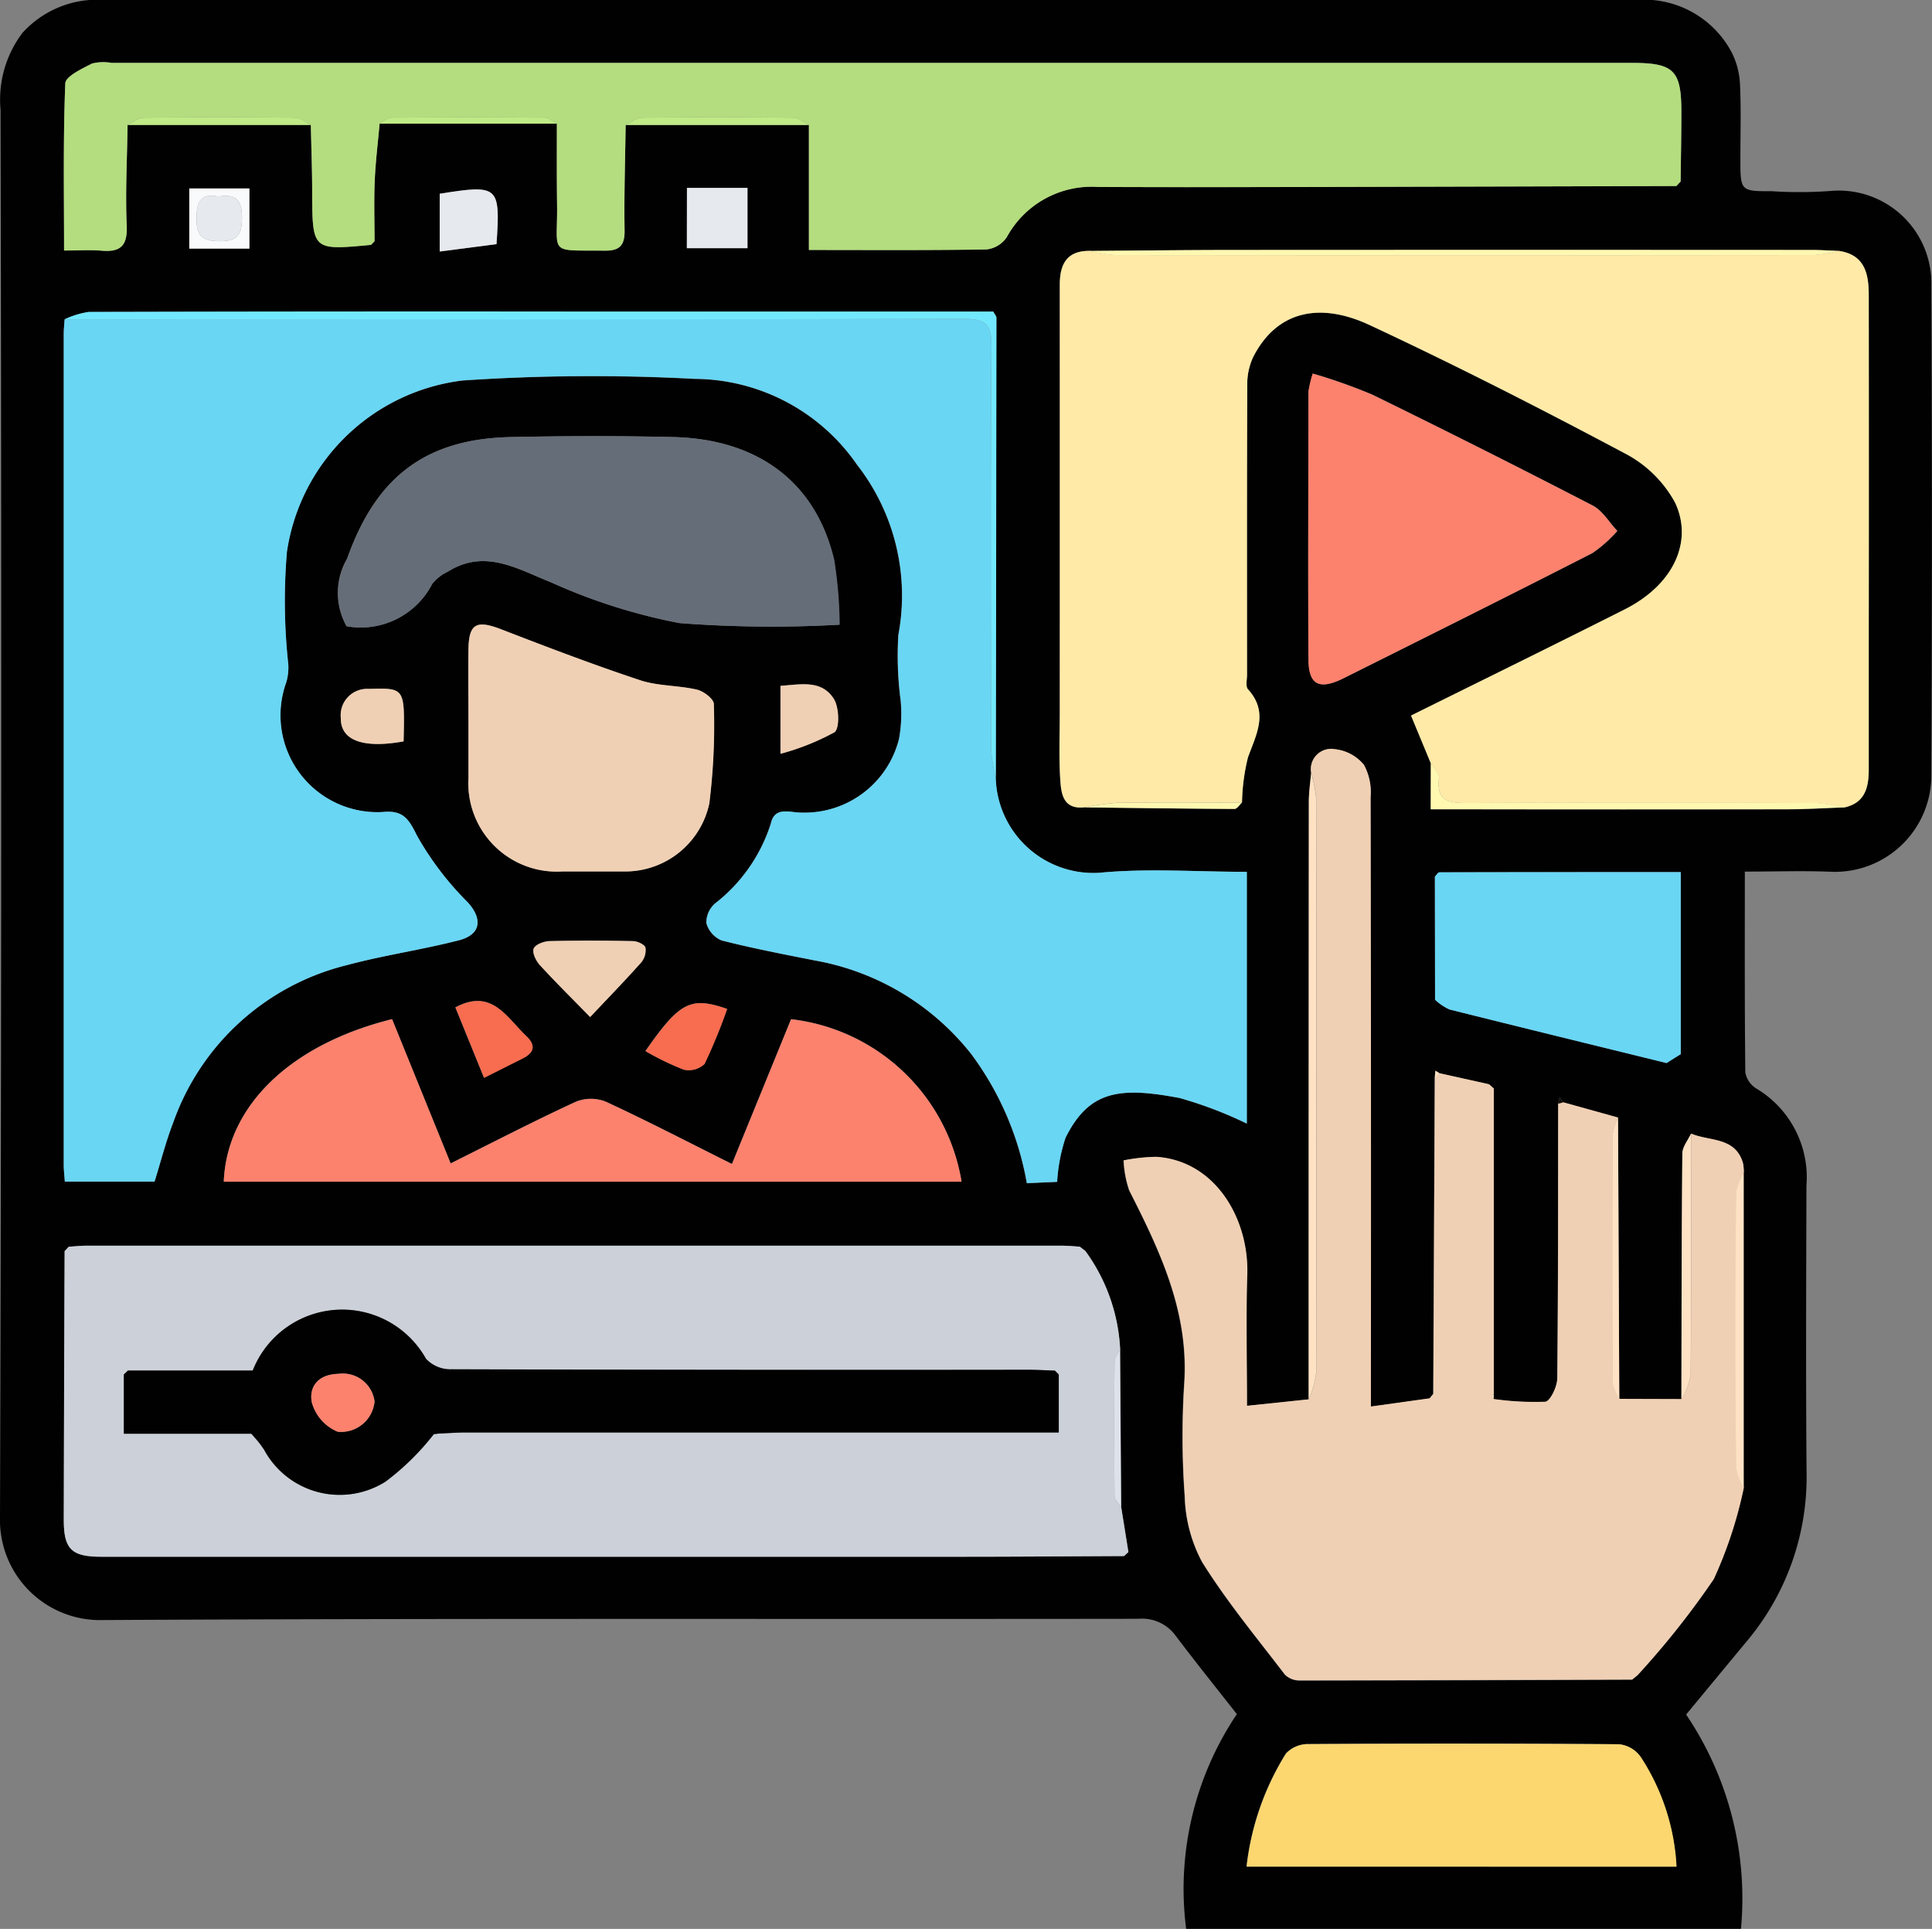 <svg id="Grupo_261806" data-name="Grupo 261806" xmlns="http://www.w3.org/2000/svg" xmlns:xlink="http://www.w3.org/1999/xlink" width="70.729" height="70.612" viewBox="0 0 70.729 70.612">
  <rect x="0" y="0" width="70.729" height="70.612" fill="#808080" stroke="none"/>
  <defs>
    <clipPath id="clip-path">
      <rect id="Rectángulo_325450" data-name="Rectángulo 325450" width="70.729" height="70.612" fill="none"/>
    </clipPath>
  </defs>
  <g id="Grupo_261644" data-name="Grupo 261644" clip-path="url(#clip-path)">
    <path id="Trazado_279361" data-name="Trazado 279361" d="M63.877,31.908c0,2.5-.01,4.927.018,7.354a.872.872,0,0,0,.407.589,3.784,3.784,0,0,1,1.83,3.559c-.008,3.489-.025,6.978.005,10.467a9.344,9.344,0,0,1-2.22,6.243c-.721.869-1.44,1.74-2.189,2.645a12.035,12.035,0,0,1,2.007,7.846H43.424A11.473,11.473,0,0,1,45.28,62.75c-.748-.954-1.508-1.9-2.236-2.864a1.517,1.517,0,0,0-1.364-.626c-12.636.018-25.271-.022-37.907.046A3.663,3.663,0,0,1,0,55.542Q.078,29.78.02,4.017a4.05,4.05,0,0,1,.8-2.81A3.687,3.687,0,0,1,3.836,0Q14.622,0,25.407,0H59.884A3.63,3.63,0,0,1,63.4,1.926a2.877,2.877,0,0,1,.3,1.168c.043.9.014,1.8.014,2.706,0,1.2,0,1.2,1.155,1.2a15.539,15.539,0,0,0,2.254-.018,3.39,3.39,0,0,1,3.582,3.448q.042,8.978,0,17.957a3.531,3.531,0,0,1-3.618,3.528c-1.044-.045-2.091-.008-3.209-.008m-11.347.182q0,2.253.006,4.506a1.911,1.911,0,0,0,.529.357c2.645.665,5.3,1.311,7.945,1.961l.522-.328V31.926c-2.982,0-5.908,0-8.835.007-.056,0-.112.1-.167.158M13.9,4.526h6.487c0,.989-.005,1.978.008,2.967.025,1.853-.357,1.661,1.752,1.682.536.005.728-.192.719-.743-.021-1.285.022-2.572.039-3.858h6.709V9.148c2.306,0,4.409.016,6.51-.02a1.035,1.035,0,0,0,.735-.45,3.538,3.538,0,0,1,3.328-1.838c2.855.018,5.71.009,8.565,0q6.31-.011,12.62-.033l.155-.165c.01-.841.025-1.682.027-2.523,0-1.549-.268-1.819-1.818-1.819H4.083a1.711,1.711,0,0,0-.713.023c-.369.19-.97.468-.98.729-.081,2.026-.045,4.057-.045,6.116.531,0,.953-.029,1.369.006.688.059.957-.17.924-.913-.053-1.227.015-2.46.032-3.69h6.708c.017.806.047,1.611.049,2.417.007,2.173,0,2.173,2.131,1.976.044,0,.082-.071.152-.135,0-.72-.024-1.467.007-2.212.029-.7.117-1.4.179-2.094M59.941,61.332a30.754,30.754,0,0,0,2.793-3.521,15.689,15.689,0,0,0,1.1-3.346q0-5.771,0-11.542a1.738,1.738,0,0,0-.03-.335c-.279-.975-1.224-.793-1.9-1.085-.11.241-.314.481-.316.724-.029,3-.028,6-.035,9l-2.273-.007L59.236,40.92l-2.017-.561-.119-.2-.059.243c0,3.355,0,6.71-.032,10.064,0,.3-.26.836-.44.855a10.743,10.743,0,0,1-1.892-.1l.007-.177q0-5.6,0-11.191l-.176-.155-1.8-.4-.163-.1-.024.294q-.028,5.77-.055,11.54l-.134.165-2.152.3V50.461q0-10.639-.01-21.277A2.1,2.1,0,0,0,49.927,28a1.6,1.6,0,0,0-1.062-.571.744.744,0,0,0-.869.861c-.029.355-.082.71-.083,1.065q-.009,10.937-.006,21.875l-2.264.237c0-1.705-.039-3.261.01-4.814.063-2.022-1.154-4.152-3.324-4.3a6.643,6.643,0,0,0-1.2.129,3.954,3.954,0,0,0,.205,1.1c1.131,2.223,2.185,4.445,2.015,7.053a30.12,30.12,0,0,0,.017,4.143A5.41,5.41,0,0,0,44,57.18c.9,1.446,2,2.771,3.036,4.129a.762.762,0,0,0,.544.212q6.083,0,12.166-.031l.194-.158M41.047,55.185l-.04-5.789a6.657,6.657,0,0,0-1.272-3.6l-.206-.158c-.209-.012-.418-.035-.627-.035q-17.879,0-35.758,0c-.209,0-.418.025-.627.038l-.15.159q-.017,4.915-.031,9.83c0,1.085.283,1.358,1.374,1.358q15.744,0,31.488,0c1.984,0,3.969-.016,5.953-.025l.159-.147-.261-1.631m-1.34-25.63c1.829.022,3.657.048,5.486.057.091,0,.182-.15.273-.231a7.457,7.457,0,0,1,.217-1.653c.309-.852.771-1.646,0-2.494-.093-.1-.034-.349-.034-.529,0-3.544-.007-7.088.009-10.632a2.312,2.312,0,0,1,.224-1.017c.868-1.683,2.438-2,4.252-1.157,3.156,1.472,6.262,3.058,9.336,4.694a4.4,4.4,0,0,1,1.846,1.8c.665,1.392-.008,3-1.847,3.922-2.618,1.319-5.249,2.61-7.815,3.883l.724,1.746v1.686h1.005q6.029,0,12.058,0c.686,0,1.373-.044,2.059-.068.775-.158.913-.729.912-1.4q0-2.384,0-4.768,0-6.3,0-12.6c0-.767-.143-1.467-1.089-1.608-.33-.012-.66-.035-.99-.035q-10.6,0-21.21,0c-1.744,0-3.488.023-5.232.035-.853-.008-1.1.5-1.1,1.255q.01,7.826,0,15.652c0,.81-.034,1.622.017,2.428.033.524.1,1.123.893,1.034m-3.253-1.076q.014-8.423.024-16.845c0-.052-.052-.1-.115-.222H21.9q-9.327,0-18.655.012a3.189,3.189,0,0,0-.879.269c-.011.18-.032.359-.032.539q0,15.2,0,30.408c0,.2.025.4.04.619H5.655c.229-.732.413-1.464.684-2.163A9.032,9.032,0,0,1,12.7,35.331c1.351-.363,2.746-.56,4.1-.909.816-.21.867-.785.323-1.388a11.15,11.15,0,0,1-1.866-2.453c-.309-.637-.53-.923-1.243-.854a3.546,3.546,0,0,1-3.537-4.745,1.936,1.936,0,0,0,.076-.653A21.33,21.33,0,0,1,10.5,20.2a7.412,7.412,0,0,1,6.432-6.268,70.476,70.476,0,0,1,8.495-.059,7.272,7.272,0,0,1,5.946,3.142,7.79,7.79,0,0,1,1.512,6.229,12.463,12.463,0,0,0,.084,2.4,5.109,5.109,0,0,1-.06,1.406,3.568,3.568,0,0,1-3.578,2.7c-.4.006-.972-.244-1.113.394a6,6,0,0,1-2.055,2.94.939.939,0,0,0-.308.705.975.975,0,0,0,.554.638c1.132.289,2.283.51,3.431.737a9.377,9.377,0,0,1,5.708,3.417,11.137,11.137,0,0,1,2.04,4.734l1.108-.049a6.284,6.284,0,0,1,.306-1.61c.861-1.74,1.989-1.874,4.178-1.459a14.781,14.781,0,0,1,2.46.936V31.915c-1.865,0-3.646-.135-5.4.036a3.578,3.578,0,0,1-3.792-3.473m-5.722-5.611a15.977,15.977,0,0,0-.2-2.376c-.694-2.948-2.907-4.422-5.881-4.49-1.983-.046-3.969-.042-5.952,0-3.246.067-4.972,1.587-5.989,4.454a2.489,2.489,0,0,0-.017,2.471,2.937,2.937,0,0,0,3.126-1.548,1.546,1.546,0,0,1,.56-.442c1.369-.863,2.546-.114,3.8.383a20.987,20.987,0,0,0,4.693,1.49,44.134,44.134,0,0,0,5.853.06M35.2,43.256a7.156,7.156,0,0,0-6.241-5.948l-2.164,5.3c-1.607-.8-3.1-1.58-4.63-2.286a1.472,1.472,0,0,0-1.1.014c-1.525.706-3.019,1.479-4.569,2.251l-2.144-5.281c-3.725.925-6.047,3.178-6.161,5.947ZM48.063,13.679a4.472,4.472,0,0,0-.155.646c-.007,3.275-.024,6.55,0,9.824.006.931.4,1.119,1.29.676,3.037-1.517,6.076-3.032,9.1-4.577a4.813,4.813,0,0,0,.914-.813c-.3-.315-.539-.74-.9-.929q-4.011-2.075-8.068-4.059a20.071,20.071,0,0,0-2.174-.77M45.639,68.331H61.37a8.07,8.07,0,0,0-1.3-4,1.108,1.108,0,0,0-.8-.48q-5.678-.047-11.357-.006a1.109,1.109,0,0,0-.841.348,9.93,9.93,0,0,0-1.44,4.135m-28.487-42c0,.722,0,1.443,0,2.165a3.239,3.239,0,0,0,3.44,3.408c.752,0,1.5,0,2.256,0a3.146,3.146,0,0,0,3.121-2.485,23.2,23.2,0,0,0,.166-3.646c0-.182-.374-.468-.616-.524-.686-.16-1.425-.127-2.086-.346-1.706-.566-3.389-1.207-5.066-1.857-.931-.36-1.2-.221-1.216.759-.01.842,0,1.684,0,2.526m4.452,10.9c.647-.686,1.27-1.327,1.865-1.994a.7.7,0,0,0,.163-.547c-.029-.114-.293-.236-.455-.239-1.02-.022-2.041-.026-3.061,0-.2.005-.518.127-.576.275s.084.446.225.6c.565.62,1.164,1.21,1.839,1.9m3.544-28.14h2.218V6.879H25.149Zm1.474,27.849c-1.342-.463-1.735-.252-2.989,1.543a9.928,9.928,0,0,0,1.4.679.839.839,0,0,0,.763-.21,20.3,20.3,0,0,0,.826-2.012m1.954-9.34a8.994,8.994,0,0,0,1.972-.787c.2-.137.176-.906-.018-1.217-.448-.718-1.225-.531-1.954-.483Zm-11.9,9.285,1.048,2.576c.51-.256.957-.485,1.408-.706s.491-.488.135-.826c-.717-.679-1.261-1.76-2.59-1.045M16.1,9.207l2.079-.27c.142-2.134.079-2.188-2.079-1.844ZM14.777,27.139c.047-1.979.047-1.953-1.284-1.92a.967.967,0,0,0-1.013,1.075c-.011.821.834,1.112,2.3.845M9.129,6.9h-2.2V9.1h2.2Z" transform="translate(0 0)" fill="#010101"/>
    <path id="Trazado_279362" data-name="Trazado 279362" d="M47.049,81.513a3.577,3.577,0,0,0,3.792,3.472c1.751-.171,3.533-.035,5.4-.035v9.214a14.8,14.8,0,0,0-2.46-.936c-2.19-.415-3.317-.281-4.178,1.459a6.278,6.278,0,0,0-.306,1.61l-1.108.049a11.139,11.139,0,0,0-2.04-4.734,9.379,9.379,0,0,0-5.708-3.417c-1.148-.227-2.3-.448-3.431-.737a.974.974,0,0,1-.554-.637.939.939,0,0,1,.308-.706,6,6,0,0,0,2.055-2.94c.141-.638.714-.388,1.113-.394a3.568,3.568,0,0,0,3.578-2.7,5.115,5.115,0,0,0,.06-1.406,12.464,12.464,0,0,1-.084-2.4,7.79,7.79,0,0,0-1.512-6.229A7.273,7.273,0,0,0,36.024,66.9a70.44,70.44,0,0,0-8.495.06A7.412,7.412,0,0,0,21.1,73.23a21.345,21.345,0,0,0,.05,4.131,1.932,1.932,0,0,1-.076.653,3.546,3.546,0,0,0,3.537,4.745c.714-.069.934.218,1.243.854a11.16,11.16,0,0,0,1.866,2.453c.544.6.493,1.178-.323,1.388-1.355.35-2.75.546-4.1.909a9.033,9.033,0,0,0-6.361,5.763c-.271.7-.455,1.432-.684,2.163H12.968c-.015-.22-.04-.42-.04-.619q0-15.2,0-30.408c0-.18.021-.359.032-.539q16.454,0,32.908-.015c.773,0,1.03.173,1.023.992-.039,4.927-.023,9.855-.012,14.783a6.252,6.252,0,0,0,.17,1.027" transform="translate(-10.594 -53.034)" fill="#69d6f4"/>
    <path id="Trazado_279363" data-name="Trazado 279363" d="M243.48,50.907c.946.14,1.088.84,1.09,1.608q.01,6.3,0,12.6,0,2.384,0,4.768c0,.668-.137,1.239-.912,1.4a6.446,6.446,0,0,0-1.028-.166c-4.261-.012-8.521-.02-12.782,0-.683,0-1.106-.087-1.009-.908.02-.168-.2-.364-.3-.547l-.724-1.746c2.566-1.273,5.2-2.564,7.815-3.883,1.839-.927,2.512-2.53,1.847-3.922a4.4,4.4,0,0,0-1.846-1.8c-3.075-1.636-6.181-3.221-9.336-4.694-1.814-.846-3.384-.525-4.252,1.157a2.315,2.315,0,0,0-.224,1.017c-.016,3.544-.01,7.088-.009,10.632,0,.18-.059.426.034.529.767.848.306,1.642,0,2.494a7.444,7.444,0,0,0-.218,1.653c-1.52,0-3.04-.012-4.559.008a9.361,9.361,0,0,0-1.2.166c-.8.089-.86-.51-.893-1.034-.051-.806-.017-1.618-.017-2.428q0-7.826,0-15.652c0-.758.244-1.262,1.1-1.255a5.826,5.826,0,0,0,.947.155q12.769.013,25.538,0a5.83,5.83,0,0,0,.947-.155" transform="translate(-176.157 -41.721)" fill="#ffeaa7"/>
    <path id="Trazado_279364" data-name="Trazado 279364" d="M50.34,252.911a6.657,6.657,0,0,1,1.273,3.6c-.071.154-.2.307-.205.462q-.023,2.454,0,4.909c0,.14.159.279.245.418l.261,1.63-.159.147c-1.984.009-3.969.025-5.953.025q-15.744,0-31.488,0c-1.09,0-1.375-.272-1.374-1.358q.008-4.915.031-9.83l.15-.159c.209-.013.418-.038.627-.038q17.879,0,35.759,0c.209,0,.418.023.627.035l.206.158m-1.111,4.379c-.33-.011-.66-.031-.99-.031q-10.552,0-21.1-.018a1.22,1.22,0,0,1-.934-.385,3.518,3.518,0,0,0-6.343.431H15.29l-.15.144V259.6H19.8l.154.174a3.573,3.573,0,0,1,.321.424,3.146,3.146,0,0,0,4.439,1.159,9.351,9.351,0,0,0,1.769-1.738l.177-.022c.329-.014.657-.04.986-.04q10.351,0,20.7,0H49.37v-2.123l-.141-.141" transform="translate(-10.605 -207.114)" fill="#ccd1d9"/>
    <path id="Trazado_279365" data-name="Trazado 279365" d="M239.518,163.876l1.8.4.176.155q0,5.6,0,11.191c-.023.016-.068.039-.065.048a.79.79,0,0,0,.058.129,10.76,10.76,0,0,0,1.892.1c.18-.018.437-.554.44-.855.035-3.354.028-6.709.032-10.064l.178-.045,2.017.561a2.29,2.29,0,0,0-.2.644q-.02,4.527,0,9.054a1.773,1.773,0,0,0,.249.6l2.273.007a2.825,2.825,0,0,0,.337-.891c.025-2.943.015-5.886.014-8.828.673.292,1.618.11,1.9,1.085a1.741,1.741,0,0,1,.03.335,2.347,2.347,0,0,0-.284.748q-.029,5.023,0,10.046a2.347,2.347,0,0,0,.284.748,15.681,15.681,0,0,1-1.1,3.346,30.73,30.73,0,0,1-2.793,3.521l-.194.158q-6.083.02-12.166.031a.761.761,0,0,1-.544-.212c-1.039-1.358-2.135-2.683-3.036-4.129a5.411,5.411,0,0,1-.632-2.4,30.116,30.116,0,0,1-.017-4.143c.17-2.608-.884-4.831-2.015-7.053a3.953,3.953,0,0,1-.206-1.1,6.646,6.646,0,0,1,1.2-.129c2.17.151,3.387,2.282,3.324,4.3-.048,1.553-.01,3.109-.01,4.814l2.264-.237a3.656,3.656,0,0,0,.27-.953q.024-10.53,0-21.059a4.767,4.767,0,0,0-.185-.927.744.744,0,0,1,.868-.861,1.6,1.6,0,0,1,1.062.57,2.1,2.1,0,0,1,.246,1.179q.02,10.639.01,21.277v1.037l2.152-.3.134-.165q.028-5.77.055-11.54l.187-.2" transform="translate(-186.807 -124.586)" fill="#f0d0b4"/>
    <path id="Trazado_279366" data-name="Trazado 279366" d="M33.518,14.908c-.017,1.286-.06,2.572-.039,3.858.009.551-.184.749-.719.743-2.109-.021-1.727.171-1.752-1.682-.014-.989-.006-1.978-.008-2.967-.145-.077-.289-.221-.434-.222q-2.809-.023-5.619,0c-.145,0-.29.145-.435.222-.062.7-.15,1.395-.179,2.094-.031.745-.007,1.492-.007,2.212-.071.065-.109.131-.152.135-2.128.2-2.124.2-2.131-1.976,0-.806-.032-1.611-.049-2.417-.2-.094-.39-.267-.587-.269q-2.767-.031-5.535,0c-.2,0-.391.175-.587.269-.017,1.23-.085,2.462-.032,3.69.032.743-.236.971-.924.913-.416-.035-.838-.006-1.369-.006,0-2.059-.037-4.09.045-6.116.01-.261.612-.539.98-.729a1.712,1.712,0,0,1,.713-.023H70.349c1.55,0,1.822.27,1.818,1.819,0,.841-.018,1.682-.027,2.523l-.155.165q-6.31.017-12.62.033c-2.855.005-5.71.014-8.565,0a3.538,3.538,0,0,0-3.328,1.838,1.035,1.035,0,0,1-.735.45c-2.1.036-4.2.02-6.51.02V14.908c-.2-.094-.39-.267-.587-.269q-2.767-.031-5.535,0c-.2,0-.391.175-.587.269" transform="translate(-10.614 -10.333)" fill="#b4dd7f"/>
    <path id="Trazado_279367" data-name="Trazado 279367" d="M86.892,95.394a44.134,44.134,0,0,1-5.853-.06,20.987,20.987,0,0,1-4.693-1.49c-1.258-.5-2.434-1.246-3.8-.383a1.544,1.544,0,0,0-.56.442,2.937,2.937,0,0,1-3.126,1.548,2.488,2.488,0,0,1,.017-2.471c1.017-2.868,2.744-4.388,5.989-4.455,1.983-.041,3.969-.045,5.952,0C83.789,88.6,86,90.07,86.7,93.018a15.977,15.977,0,0,1,.2,2.376" transform="translate(-56.159 -72.526)" fill="#656d78"/>
    <path id="Trazado_279368" data-name="Trazado 279368" d="M72.417,212.7H45.408c.114-2.769,2.436-5.022,6.161-5.947l2.144,5.281c1.55-.772,3.044-1.546,4.569-2.251a1.472,1.472,0,0,1,1.1-.014c1.528.706,3.023,1.483,4.63,2.286l2.164-5.3a7.156,7.156,0,0,1,6.241,5.948" transform="translate(-37.214 -169.441)" fill="#fd826e"/>
    <path id="Trazado_279369" data-name="Trazado 279369" d="M265.592,75.808a20.032,20.032,0,0,1,2.173.77q4.057,1.984,8.068,4.059c.364.188.605.613.9.928a4.81,4.81,0,0,1-.914.813c-3.023,1.544-6.062,3.059-9.1,4.577-.886.443-1.284.254-1.29-.676-.02-3.275,0-6.55,0-9.824a4.46,4.46,0,0,1,.154-.646" transform="translate(-217.529 -62.129)" fill="#fd826e"/>
    <path id="Trazado_279370" data-name="Trazado 279370" d="M252.918,358.233a9.931,9.931,0,0,1,1.44-4.135,1.109,1.109,0,0,1,.841-.348q5.678-.034,11.357.006a1.108,1.108,0,0,1,.8.48,8.072,8.072,0,0,1,1.3,4Z" transform="translate(-207.279 -289.902)" fill="#fcd770"/>
    <path id="Trazado_279371" data-name="Trazado 279371" d="M95.03,130.169c0-.842-.008-1.684,0-2.526.011-.98.285-1.119,1.216-.759,1.677.649,3.36,1.291,5.066,1.857.66.219,1.4.186,2.085.346.243.056.616.342.616.524a23.226,23.226,0,0,1-.166,3.646,3.146,3.146,0,0,1-3.121,2.485c-.752,0-1.5,0-2.256,0a3.239,3.239,0,0,1-3.44-3.408c0-.722,0-1.443,0-2.165" transform="translate(-77.879 -103.84)" fill="#f0d0b4"/>
    <path id="Trazado_279372" data-name="Trazado 279372" d="M299.591,183.914c-2.649-.651-5.3-1.3-7.945-1.961a1.914,1.914,0,0,1-.529-.357q0-2.253-.006-4.506c.056-.055.111-.158.167-.158,2.926-.008,5.852-.007,8.835-.007v6.662l-.522.328" transform="translate(-238.581 -144.998)" fill="#69d6f4"/>
    <path id="Trazado_279373" data-name="Trazado 279373" d="M47.2,80.3a6.252,6.252,0,0,1-.17-1.027c-.011-4.928-.027-9.856.012-14.783.006-.819-.25-.993-1.023-.992q-16.454.035-32.908.015a3.194,3.194,0,0,1,.879-.269q9.327-.024,18.654-.012H47.107c.064.118.115.17.115.222Q47.214,71.882,47.2,80.3" transform="translate(-10.743 -51.826)" fill="#72e8ff"/>
    <path id="Trazado_279374" data-name="Trazado 279374" d="M265.579,156.8a4.769,4.769,0,0,1,.185.927q.016,10.53,0,21.059a3.65,3.65,0,0,1-.271.953q0-10.937.007-21.875c0-.355.054-.71.083-1.065" transform="translate(-217.583 -128.508)" fill="#ffe2c3"/>
    <path id="Trazado_279375" data-name="Trazado 279375" d="M110.288,193.6c-.675-.693-1.274-1.283-1.839-1.9-.14-.154-.284-.449-.225-.6s.371-.269.576-.275c1.02-.027,2.041-.023,3.061,0,.162,0,.427.125.455.239a.7.7,0,0,1-.163.547c-.594.667-1.218,1.308-1.865,1.994" transform="translate(-88.684 -156.37)" fill="#f0d0b4"/>
    <rect id="Rectángulo_325449" data-name="Rectángulo 325449" width="2.218" height="2.208" transform="translate(25.149 6.879)" fill="#e6e9ed"/>
    <path id="Trazado_279376" data-name="Trazado 279376" d="M248.5,50.738a5.829,5.829,0,0,1-.947.155q-12.769.013-25.538,0a5.826,5.826,0,0,1-.947-.155c1.744-.012,3.488-.034,5.232-.035q10.605-.006,21.21,0c.33,0,.66.023.99.035" transform="translate(-181.175 -41.552)" fill="#fff8b1"/>
    <path id="Trazado_279377" data-name="Trazado 279377" d="M133.961,203.732a20.343,20.343,0,0,1-.826,2.012.839.839,0,0,1-.763.21,9.927,9.927,0,0,1-1.4-.679c1.253-1.8,1.646-2.006,2.989-1.543" transform="translate(-107.338 -166.796)" fill="#f86c50"/>
    <path id="Trazado_279378" data-name="Trazado 279378" d="M158.364,141.371v-2.487c.729-.048,1.506-.235,1.954.483.194.311.214,1.08.018,1.217a8.993,8.993,0,0,1-1.972.787" transform="translate(-129.787 -113.776)" fill="#f0d0b4"/>
    <path id="Trazado_279379" data-name="Trazado 279379" d="M92.418,203.313c1.329-.715,1.873.366,2.59,1.045.356.337.3.611-.135.826s-.9.449-1.408.706l-1.048-2.577" transform="translate(-75.741 -166.432)" fill="#f86c50"/>
    <path id="Trazado_279380" data-name="Trazado 279380" d="M89.207,40.705V38.591c2.158-.344,2.221-.29,2.079,1.844l-2.079.27" transform="translate(-73.11 -31.498)" fill="#e6e9ed"/>
    <path id="Trazado_279381" data-name="Trazado 279381" d="M71.455,141.638c-1.463.267-2.308-.023-2.3-.845a.967.967,0,0,1,1.013-1.075c1.331-.033,1.33-.059,1.284,1.92" transform="translate(-56.678 -114.499)" fill="#f0d0b4"/>
    <path id="Trazado_279382" data-name="Trazado 279382" d="M352.394,249.408a2.351,2.351,0,0,1-.284-.748q-.029-5.023,0-10.046a2.352,2.352,0,0,1,.284-.748q0,5.771,0,11.542" transform="translate(-288.56 -194.943)" fill="#ffe2c3"/>
    <path id="Trazado_279383" data-name="Trazado 279383" d="M327.346,237.063a1.772,1.772,0,0,1-.249-.6q-.024-4.527,0-9.054a2.286,2.286,0,0,1,.2-.644l.047,10.295" transform="translate(-268.063 -185.848)" fill="#ffe2c3"/>
    <path id="Trazado_279384" data-name="Trazado 279384" d="M341.481,230c0,2.943.011,5.886-.014,8.828a2.832,2.832,0,0,1-.337.891c.007-3,.006-6,.035-9,0-.242.206-.483.316-.724" transform="translate(-279.574 -188.494)" fill="#ffe2c3"/>
    <path id="Trazado_279385" data-name="Trazado 279385" d="M290.283,154.831c.107.183.324.379.3.547-.1.821.326.912,1.009.908,4.26-.025,8.521-.016,12.782-.005a6.449,6.449,0,0,1,1.028.166c-.686.024-1.373.067-2.059.068q-6.029.01-12.058,0h-1.005Z" transform="translate(-237.902 -126.892)" fill="#fff8b1"/>
    <path id="Trazado_279386" data-name="Trazado 279386" d="M40.589,40.456h-2.2v-2.2h2.2ZM39.459,38.55c-.664-.134-.8.2-.806.8s.171.827.808.836c.684.01.86-.227.857-.88s-.256-.863-.859-.755" transform="translate(-31.459 -31.356)" fill="#f8fafb"/>
    <path id="Trazado_279387" data-name="Trazado 279387" d="M25.883,24.062c.2-.094.39-.267.587-.269q2.767-.031,5.535,0c.2,0,.391.175.587.269H25.883" transform="translate(-21.212 -19.487)" fill="#bfea86"/>
    <path id="Trazado_279388" data-name="Trazado 279388" d="M126.923,24.062c.2-.094.39-.267.587-.269q2.767-.031,5.535,0c.2,0,.391.175.587.269h-6.709" transform="translate(-104.02 -19.487)" fill="#bfea86"/>
    <path id="Trazado_279389" data-name="Trazado 279389" d="M77.014,24.024c.145-.077.289-.221.435-.222q2.809-.023,5.619,0c.145,0,.289.145.434.222H77.014" transform="translate(-63.117 -19.497)" fill="#bfea86"/>
    <path id="Trazado_279390" data-name="Trazado 279390" d="M226.308,279.528c-.085-.139-.243-.278-.245-.418q-.025-2.454,0-4.909c0-.154.134-.308.2-.462l.04,5.789" transform="translate(-185.26 -224.343)" fill="#dde2eb"/>
    <path id="Trazado_279391" data-name="Trazado 279391" d="M220.051,162.981a9.39,9.39,0,0,1,1.2-.165c1.519-.02,3.039-.008,4.559-.008-.091.08-.182.231-.273.231-1.829-.009-3.657-.035-5.486-.057" transform="translate(-180.343 -133.426)" fill="#fff8b1"/>
    <path id="Trazado_279392" data-name="Trazado 279392" d="M291.112,177.838q0,2.253.006,4.506,0-2.253-.006-4.506" transform="translate(-238.581 -145.747)" fill="#72e8ff"/>
    <path id="Trazado_279393" data-name="Trazado 279393" d="M338.1,214.172l.522-.328-.522.328" transform="translate(-277.093 -175.256)" fill="#72e8ff"/>
    <path id="Trazado_279394" data-name="Trazado 279394" d="M291.265,217.3l-.187.2.024-.294.163.1" transform="translate(-238.553 -178.011)" fill="#ffe2c3"/>
    <path id="Trazado_279395" data-name="Trazado 279395" d="M316.286,222.759l-.178.045.059-.243.119.2" transform="translate(-259.067 -182.4)" fill="#110f0d"/>
    <path id="Trazado_279396" data-name="Trazado 279396" d="M302.275,220.134l-.176-.155.176.155" transform="translate(-247.586 -180.284)" fill="#ffe2c3"/>
    <path id="Trazado_279397" data-name="Trazado 279397" d="M13.262,252.932l-.15.159.15-.159" transform="translate(-10.746 -207.291)" fill="#dde2eb"/>
    <path id="Trazado_279398" data-name="Trazado 279398" d="M219.265,253.075l-.206-.158.206.158" transform="translate(-179.53 -207.278)" fill="#dde2eb"/>
    <path id="Trazado_279399" data-name="Trazado 279399" d="M290.163,282.787l-.134.165.134-.165" transform="translate(-237.694 -231.758)" fill="#3c3d40"/>
    <path id="Trazado_279400" data-name="Trazado 279400" d="M302.743,283.031a.783.783,0,0,1-.058-.129c0-.009.042-.032.065-.048l-.007.177" transform="translate(-248.065 -231.813)" fill="#ffe2c3"/>
    <path id="Trazado_279401" data-name="Trazado 279401" d="M228.044,315l.159-.147-.159.147" transform="translate(-186.894 -258.041)" fill="#bdc1c9"/>
    <path id="Trazado_279402" data-name="Trazado 279402" d="M331.1,340.043l.194-.158-.194.158" transform="translate(-271.357 -278.553)" fill="#ffe2c3"/>
    <path id="Trazado_279403" data-name="Trazado 279403" d="M340.1,36.989l.155-.165-.155.165" transform="translate(-278.729 -30.179)" fill="#bfea86"/>
    <path id="Trazado_279404" data-name="Trazado 279404" d="M29.793,270.23H25.129v-2.169l.15-.144h4.567a3.518,3.518,0,0,1,6.343-.431,1.22,1.22,0,0,0,.934.385q10.552.033,21.1.018c.33,0,.66.02.99.031l.141.141v2.123H58.341q-10.351,0-20.7,0c-.329,0-.657.026-.986.04l-.177.022a9.346,9.346,0,0,1-1.769,1.738,3.146,3.146,0,0,1-4.439-1.159,3.572,3.572,0,0,0-.321-.424l-.154-.174m4.513-1.18a1.171,1.171,0,0,0-1.324-1.011c-.763.018-1.078.491-.974,1.035a1.624,1.624,0,0,0,.949,1.083,1.228,1.228,0,0,0,1.349-1.107" transform="translate(-20.595 -217.745)" fill="#010101"/>
    <path id="Trazado_279405" data-name="Trazado 279405" d="M25.279,278.044l-.15.144.15-.144" transform="translate(-20.595 -227.871)" fill="#110f0d"/>
    <path id="Trazado_279406" data-name="Trazado 279406" d="M214.186,278.2l-.141-.141.141.141" transform="translate(-175.421 -227.886)" fill="#110f0d"/>
    <path id="Trazado_279407" data-name="Trazado 279407" d="M50.977,290.862l.154.174-.154-.174" transform="translate(-41.778 -238.376)" fill="#dde2eb"/>
    <path id="Trazado_279408" data-name="Trazado 279408" d="M88.012,290.867l.177-.022-.177.022" transform="translate(-72.13 -238.362)" fill="#dde2eb"/>
    <path id="Trazado_279409" data-name="Trazado 279409" d="M40.673,39.736c.6-.108.856.1.859.755s-.173.89-.857.88c-.638-.009-.814-.226-.808-.836s.142-.933.806-.8" transform="translate(-32.673 -32.542)" fill="#e6e9ed"/>
    <path id="Trazado_279410" data-name="Trazado 279410" d="M65.46,279.728a1.228,1.228,0,0,1-1.349,1.107,1.624,1.624,0,0,1-.949-1.083c-.1-.544.211-1.017.974-1.035a1.171,1.171,0,0,1,1.324,1.011" transform="translate(-51.749 -228.422)" fill="#fd826e"/>
  </g>
</svg>
